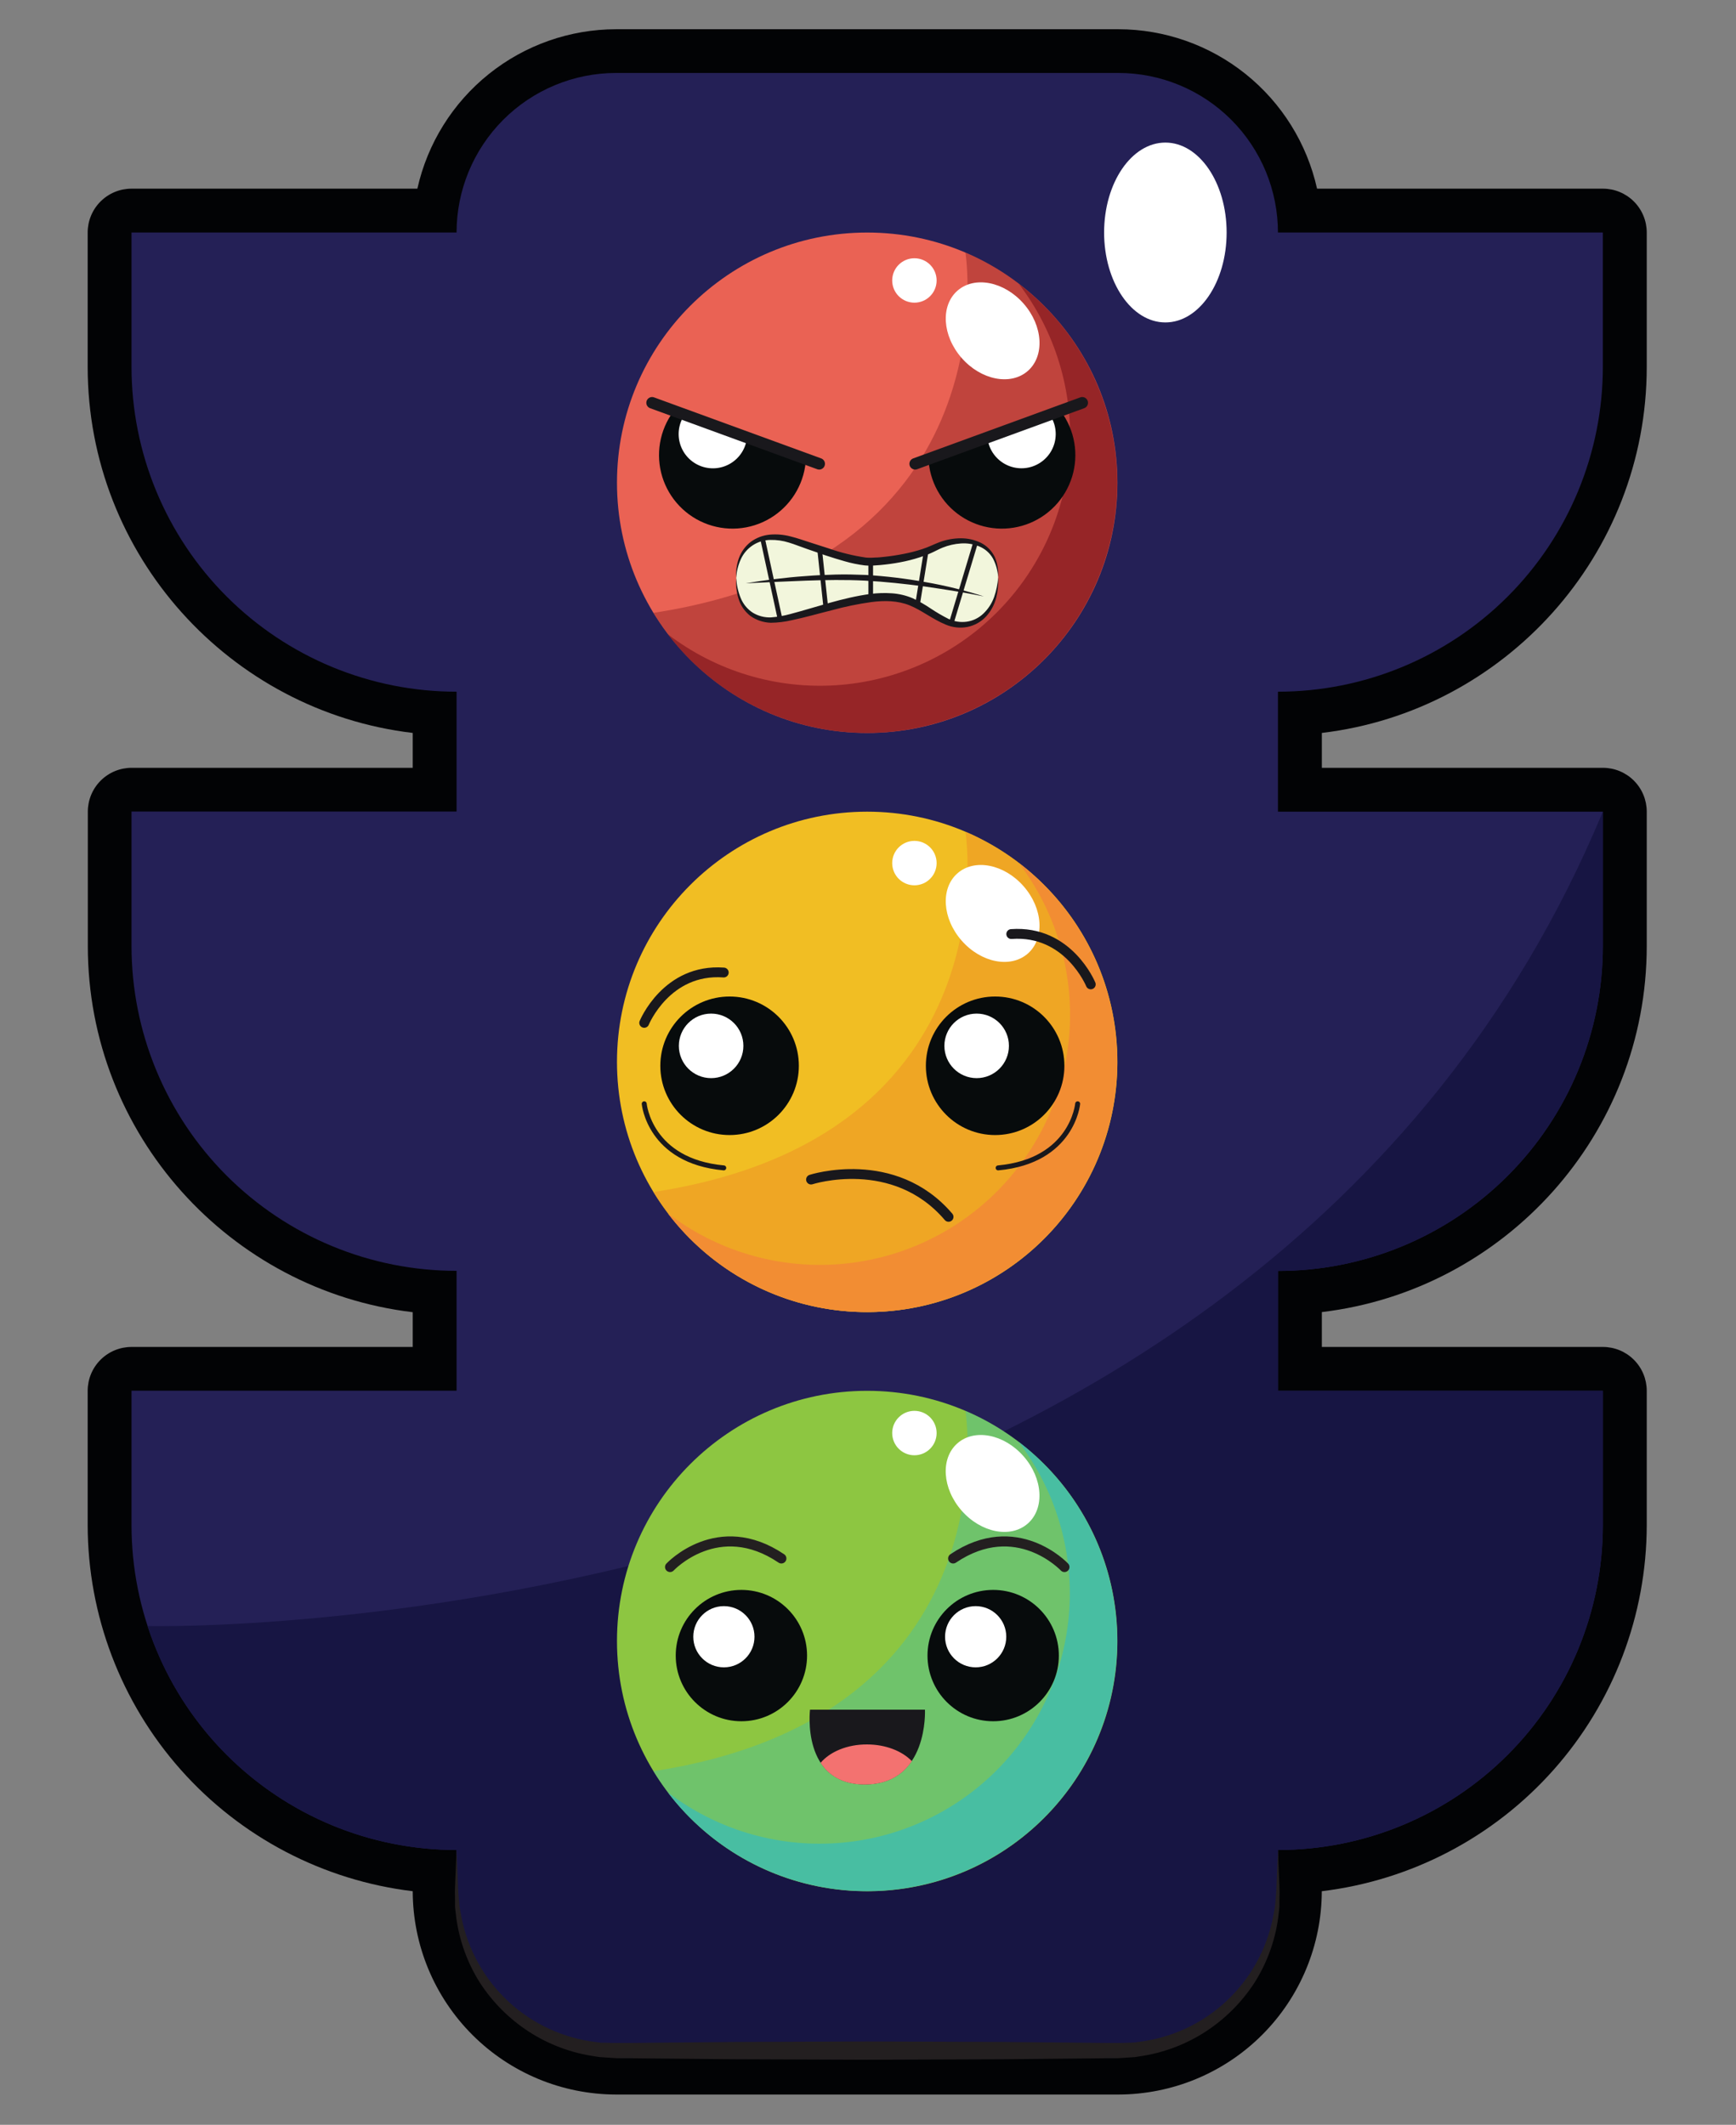 <svg width="594" height="727" viewBox="0 0 594 727" fill="none" xmlns="http://www.w3.org/2000/svg">
<rect x="0" y="0" width="594" height="727" fill="#808080" stroke="none"/>
<path d="M210.79 716.63C192.35 716.598 174.675 709.26 161.635 696.222C148.595 683.184 141.254 665.51 141.22 647.07C110.579 643.376 82.35 628.595 61.86 605.515C41.37 582.435 30.037 552.653 30 521.79V475.85C30 471.872 31.58 468.056 34.393 465.243C37.206 462.43 41.022 460.85 45 460.85H141.22V448.96C78.69 441.52 30.05 388.18 30.05 323.68V277.7C30.05 273.722 31.63 269.906 34.443 267.093C37.256 264.28 41.072 262.7 45.05 262.7H141.22V250.77C78.64 243.33 30 189.96 30 125.49V79.55C30 75.572 31.58 71.757 34.393 68.943C37.206 66.13 41.022 64.55 45 64.55H142.81C146.263 49.086 154.878 35.258 167.238 25.343C179.598 15.428 194.965 10.017 210.81 10H382.65C398.496 10.015 413.864 15.425 426.224 25.341C438.584 35.256 447.199 49.085 450.65 64.55H548.46C552.438 64.55 556.254 66.13 559.067 68.943C561.88 71.757 563.46 75.572 563.46 79.55V125.49C563.46 189.99 514.82 243.33 452.29 250.77V262.7H548.46C552.438 262.7 556.254 264.28 559.067 267.093C561.88 269.906 563.46 273.722 563.46 277.7V323.64C563.46 388.14 514.82 441.48 452.29 448.92V460.85H548.46C552.438 460.85 556.254 462.43 559.067 465.243C561.88 468.056 563.46 471.872 563.46 475.85V521.79C563.424 552.648 552.095 582.426 531.611 605.506C511.128 628.585 482.906 643.37 452.27 647.07C452.236 665.518 444.888 683.2 431.837 696.24C418.787 709.279 401.098 716.612 382.65 716.63H210.79Z" fill="#020305"/>
<path d="M437.27 236.661C466.754 236.661 495.031 224.948 515.879 204.1C536.727 183.252 548.44 154.975 548.44 125.491V79.551H437.27V79.621C437.275 72.445 435.866 65.338 433.124 58.706C430.381 52.075 426.359 46.049 421.286 40.973C416.214 35.897 410.191 31.87 403.561 29.122C396.932 26.375 389.826 24.961 382.65 24.961H210.79C196.306 24.974 182.42 30.74 172.186 40.991C161.952 51.241 156.209 65.136 156.22 79.621V79.551H45V125.491C45 140.094 47.877 154.554 53.467 168.045C59.057 181.536 67.25 193.794 77.579 204.118C87.907 214.441 100.168 222.629 113.662 228.213C127.155 233.797 141.617 236.668 156.22 236.661V277.661H45V323.601C44.995 338.208 47.868 352.672 53.456 366.168C59.043 379.663 67.236 391.926 77.564 402.254C87.893 412.582 100.156 420.773 113.653 426.359C127.149 431.945 141.613 434.817 156.22 434.811V475.811H45V521.751C44.995 536.358 47.868 550.822 53.456 564.318C59.043 577.813 67.236 590.076 77.564 600.404C87.893 610.732 100.156 618.923 113.653 624.509C127.149 630.096 141.613 632.968 156.22 632.961V646.961C156.219 654.134 157.631 661.237 160.375 667.865C163.119 674.492 167.143 680.514 172.215 685.586C177.287 690.658 183.309 694.681 189.936 697.426C196.564 700.17 203.667 701.582 210.84 701.581H382.65C389.823 701.582 396.926 700.17 403.554 697.426C410.181 694.681 416.203 690.658 421.275 685.586C426.347 680.514 430.371 674.492 433.115 667.865C435.859 661.237 437.271 654.134 437.27 646.961V632.961C466.754 632.961 495.031 621.248 515.879 600.4C536.727 579.552 548.44 551.275 548.44 521.791V475.851H437.27V434.851C451.872 434.851 466.332 431.974 479.822 426.385C493.313 420.796 505.57 412.603 515.893 402.276C526.217 391.949 534.405 379.689 539.989 366.196C545.574 352.704 548.445 338.243 548.44 323.641V277.701H437.27V236.701V236.661Z" fill="#242056"/>
<path d="M50.48 556.353C57.779 578.639 71.935 598.048 90.926 611.807C109.916 625.566 132.77 632.97 156.22 632.963V646.963C156.22 661.449 161.975 675.342 172.218 685.585C182.462 695.829 196.354 701.583 210.84 701.583H382.65C389.824 701.584 396.927 700.173 403.554 697.428C410.182 694.684 416.203 690.66 421.276 685.588C426.348 680.516 430.371 674.494 433.115 667.867C435.86 661.239 437.272 654.136 437.27 646.963V632.963C466.755 632.963 495.031 621.251 515.88 600.402C536.728 579.554 548.44 551.277 548.44 521.793V475.853H437.27V434.853C451.873 434.853 466.332 431.976 479.823 426.387C493.313 420.798 505.57 412.605 515.894 402.278C526.217 391.951 534.405 379.691 539.99 366.198C545.574 352.706 548.446 338.246 548.44 323.643V277.703C428.67 565.423 50.49 556.353 50.48 556.353Z" fill="#171543"/>
<path d="M156.22 632.96L156.69 644.57C156.74 645.57 156.74 646.51 156.82 647.47L157.06 650.33L157.18 651.76C157.204 652.237 157.268 652.712 157.37 653.18L157.9 655.99C160.086 667.106 165.753 677.239 174.08 684.921C182.408 692.603 192.964 697.436 204.22 698.72C204.68 698.78 205.14 698.86 205.6 698.9H206.98L209.75 698.99C210.65 698.99 211.63 698.99 212.6 698.99H215.5L227.11 698.87L250.33 698.65L296.77 698.47L343.21 698.64L366.43 698.86L378.04 698.98H380.94C381.94 698.98 382.94 698.98 383.79 698.98L386.56 698.89L387.95 698.84C388.4 698.84 388.86 698.72 389.32 698.66C400.564 697.368 411.106 692.535 419.423 684.86C427.74 677.184 433.402 667.064 435.59 655.96L436.12 653.15C436.223 652.682 436.286 652.208 436.31 651.73L436.43 650.3L436.67 647.44C436.75 646.44 436.75 645.51 436.8 644.54L437.27 632.93L437.75 644.54C437.75 645.54 437.84 646.47 437.83 647.45L437.78 650.38V651.85C437.786 652.341 437.756 652.833 437.69 653.32L437.34 656.25C436.257 664.134 433.488 671.692 429.22 678.41C424.845 685.134 419.1 690.859 412.36 695.21C405.558 699.587 397.889 702.442 389.88 703.58C389.38 703.66 388.88 703.76 388.38 703.82L386.87 703.92L383.87 704.12C382.87 704.21 381.87 704.21 380.87 704.22H377.97L366.36 704.34L343.14 704.56L296.7 704.73L250.26 704.55L227.04 704.33L215.43 704.21H212.53C211.53 704.21 210.6 704.21 209.58 704.11L206.58 703.91L205.07 703.81C204.56 703.75 204.07 703.65 203.57 703.57C195.562 702.437 187.893 699.585 181.09 695.21C174.346 690.857 168.597 685.128 164.22 678.4C159.971 671.691 157.216 664.147 156.14 656.28L155.79 653.35C155.715 652.864 155.685 652.371 155.7 651.88V650.41L155.65 647.48C155.65 646.48 155.7 645.54 155.73 644.57L156.22 632.96Z" fill="#231F20"/>
<path d="M296.72 250.783C344.001 250.783 382.33 212.454 382.33 165.173C382.33 117.891 344.001 79.562 296.72 79.562C249.439 79.562 211.11 117.891 211.11 165.173C211.11 212.454 249.439 250.783 296.72 250.783Z" fill="#EA6254"/>
<path opacity="0.38" d="M330.35 86.406C330.35 86.606 346.73 190.796 223.59 209.686C230.604 221.199 240.237 230.893 251.705 237.979C263.174 245.065 276.154 249.343 289.588 250.464C303.022 251.585 316.532 249.518 329.016 244.432C341.501 239.345 352.608 231.382 361.433 221.191C370.258 211 376.552 198.869 379.803 185.786C383.054 172.703 383.169 159.037 380.14 145.901C377.11 132.764 371.022 120.529 362.37 110.191C353.718 99.852 342.747 91.703 330.35 86.406Z" fill="#7C131A"/>
<path d="M296.72 448.931C344.001 448.931 382.33 410.602 382.33 363.321C382.33 316.04 344.001 277.711 296.72 277.711C249.439 277.711 211.11 316.04 211.11 363.321C211.11 410.602 249.439 448.931 296.72 448.931Z" fill="#F1BE23"/>
<path opacity="0.72" d="M330.35 284.57C330.35 284.77 346.73 388.95 223.59 407.85C230.604 419.363 240.237 429.057 251.705 436.143C263.174 443.229 276.154 447.507 289.588 448.628C303.022 449.749 316.532 447.682 329.016 442.596C341.501 437.509 352.608 429.546 361.433 419.355C370.258 409.164 376.552 397.033 379.803 383.95C383.054 370.867 383.169 357.201 380.14 344.065C377.11 330.928 371.022 318.693 362.37 308.355C353.718 298.016 342.747 289.867 330.35 284.57Z" fill="#EF9D25"/>
<path d="M348.52 295.156C361.128 311.633 367.323 332.129 365.953 352.831C364.582 373.534 355.739 393.034 341.068 407.705C326.397 422.375 306.897 431.219 286.195 432.589C265.492 433.96 244.997 427.765 228.52 415.156C235.916 424.875 245.306 432.899 256.06 438.688C266.814 444.478 278.682 447.9 290.867 448.724C303.052 449.548 315.273 447.756 326.708 443.467C338.144 439.178 348.529 432.491 357.167 423.857C365.805 415.223 372.495 404.84 376.789 393.407C381.083 381.973 382.88 369.754 382.061 357.568C381.242 345.382 377.825 333.513 372.04 322.757C366.255 312.001 358.235 302.607 348.52 295.206V295.156Z" fill="#F28D33"/>
<path opacity="0.62" d="M348.52 97.008C361.128 113.485 367.323 133.98 365.953 154.683C364.582 175.385 355.739 194.885 341.068 209.556C326.397 224.227 306.897 233.07 286.195 234.441C265.492 235.812 244.997 229.616 228.52 217.008C235.916 226.727 245.306 234.75 256.06 240.54C266.814 246.33 278.682 249.751 290.867 250.576C303.052 251.4 315.273 249.607 326.708 245.318C338.144 241.029 348.529 234.343 357.167 225.709C365.805 217.075 372.495 206.692 376.789 195.259C381.083 183.825 382.88 171.605 382.061 159.419C381.242 147.234 377.825 135.364 372.04 124.608C366.255 113.852 358.235 104.458 348.52 97.058V97.008Z" fill="#7C131A"/>
<path d="M296.72 647.079C344.001 647.079 382.33 608.75 382.33 561.469C382.33 514.188 344.001 475.859 296.72 475.859C249.439 475.859 211.11 514.188 211.11 561.469C211.11 608.75 249.439 647.079 296.72 647.079Z" fill="#8DC641"/>
<g style="mix-blend-mode:multiply" opacity="0.43">
<path d="M330.35 482.719C330.35 482.919 346.73 587.099 223.59 605.999C230.604 617.512 240.237 627.206 251.705 634.292C263.174 641.377 276.154 645.655 289.588 646.776C303.022 647.898 316.532 645.831 329.016 640.744C341.501 635.657 352.608 627.694 361.433 617.504C370.258 607.313 376.552 595.182 379.803 582.099C383.054 569.015 383.169 555.349 380.14 542.213C377.11 529.077 371.022 516.841 362.37 506.503C353.718 496.165 342.747 488.016 330.35 482.719Z" fill="#48BEA2"/>
</g>
<g style="mix-blend-mode:multiply">
<path d="M348.52 493.312C361.085 509.793 367.245 530.274 365.855 550.952C364.466 571.63 355.621 591.102 340.964 605.753C326.306 620.405 306.83 629.241 286.152 630.622C265.473 632.003 244.995 625.835 228.52 613.263C235.916 622.981 245.306 631.005 256.06 636.795C266.814 642.584 278.682 646.006 290.867 646.83C303.052 647.654 315.273 645.862 326.708 641.573C338.144 637.284 348.529 630.598 357.167 621.964C365.805 613.329 372.495 602.947 376.789 591.513C381.083 580.08 382.88 567.86 382.061 555.674C381.242 543.488 377.825 531.619 372.04 520.863C366.255 510.107 358.235 500.713 348.52 493.312Z" fill="#48BEA2"/>
</g>
<path d="M351.683 326.26C357.539 321.127 356.896 310.818 350.248 303.235C343.6 295.651 333.464 293.665 327.608 298.799C321.753 303.932 322.395 314.241 329.043 321.824C335.691 329.408 345.827 331.394 351.683 326.26Z" fill="white"/>
<path d="M312.88 302.903C317.078 302.903 320.48 299.5 320.48 295.303C320.48 291.106 317.078 287.703 312.88 287.703C308.683 287.703 305.28 291.106 305.28 295.303C305.28 299.5 308.683 302.903 312.88 302.903Z" fill="white"/>
<path d="M351.666 521.284C357.522 516.15 356.88 505.841 350.232 498.258C343.584 490.675 333.447 488.689 327.592 493.822C321.736 498.956 322.379 509.265 329.027 516.848C335.675 524.431 345.811 526.417 351.666 521.284Z" fill="white"/>
<path d="M312.88 497.911C317.078 497.911 320.48 494.508 320.48 490.311C320.48 486.114 317.078 482.711 312.88 482.711C308.683 482.711 305.28 486.114 305.28 490.311C305.28 494.508 308.683 497.911 312.88 497.911Z" fill="white"/>
<path d="M373.22 336.799C373.22 336.799 365.6 318.139 346.02 319.579" stroke="#19181C" stroke-width="3.37" stroke-miterlimit="10" stroke-linecap="round"/>
<path d="M220.43 349.963C220.43 349.963 228.06 331.303 247.64 332.743" stroke="#19181C" stroke-width="3.37" stroke-miterlimit="10" stroke-linecap="round"/>
<path d="M277.51 403.578C277.51 403.578 305.85 394.418 324.56 416.338" stroke="#19181C" stroke-width="3.37" stroke-miterlimit="10" stroke-linecap="round"/>
<path d="M249.64 388.353C262.73 388.353 273.34 377.742 273.34 364.653C273.34 351.564 262.73 340.953 249.64 340.953C236.551 340.953 225.94 351.564 225.94 364.653C225.94 377.742 236.551 388.353 249.64 388.353Z" fill="#070B0C"/>
<path d="M243.32 368.877C249.418 368.877 254.36 363.934 254.36 357.837C254.36 351.74 249.418 346.797 243.32 346.797C237.223 346.797 232.28 351.74 232.28 357.837C232.28 363.934 237.223 368.877 243.32 368.877Z" fill="white"/>
<path d="M340.5 388.353C353.589 388.353 364.2 377.742 364.2 364.653C364.2 351.564 353.589 340.953 340.5 340.953C327.411 340.953 316.8 351.564 316.8 364.653C316.8 377.742 327.411 388.353 340.5 388.353Z" fill="#070B0C"/>
<path d="M334.18 368.877C340.277 368.877 345.22 363.934 345.22 357.837C345.22 351.74 340.277 346.797 334.18 346.797C328.082 346.797 323.14 351.74 323.14 357.837C323.14 363.934 328.082 368.877 334.18 368.877Z" fill="white"/>
<path d="M220.43 377.656C220.43 377.656 222.2 397.236 247.64 399.586" stroke="#19181C" stroke-width="1.7" stroke-miterlimit="10" stroke-linecap="round"/>
<path d="M368.74 377.656C368.74 377.656 366.97 397.236 341.53 399.586" stroke="#19181C" stroke-width="1.7" stroke-miterlimit="10" stroke-linecap="round"/>
<path d="M231.32 139.617C228.8 142.64 227.025 146.213 226.138 150.047C225.251 153.881 225.275 157.87 226.21 161.693C227.145 165.515 228.964 169.066 231.521 172.057C234.078 175.049 237.301 177.399 240.931 178.918C244.562 180.438 248.498 181.084 252.423 180.805C256.349 180.526 260.154 179.329 263.533 177.312C266.912 175.294 269.771 172.512 271.878 169.189C273.986 165.865 275.285 162.094 275.67 158.177L231.32 139.617Z" fill="#070B0C"/>
<path d="M255.58 149.782L234.85 141.102C233.697 142.514 232.889 144.177 232.491 145.957C232.093 147.736 232.116 149.584 232.558 151.354C233 153.123 233.849 154.765 235.037 156.149C236.226 157.532 237.72 158.619 239.402 159.324C241.085 160.028 242.908 160.33 244.728 160.206C246.547 160.082 248.312 159.535 249.883 158.608C251.454 157.681 252.787 156.401 253.776 154.869C254.765 153.337 255.383 151.595 255.58 149.782Z" fill="white"/>
<path d="M280.3 158.693L223.12 137.812" stroke="#19181C" stroke-width="3.94" stroke-miterlimit="10" stroke-linecap="round"/>
<path d="M362.12 139.617C364.639 142.64 366.414 146.213 367.301 150.047C368.189 153.881 368.164 157.87 367.229 161.693C366.294 165.515 364.475 169.066 361.918 172.057C359.362 175.049 356.139 177.399 352.508 178.918C348.878 180.438 344.941 181.084 341.016 180.805C337.09 180.526 333.285 179.329 329.906 177.312C326.527 175.294 323.669 172.512 321.561 169.189C319.453 165.865 318.154 162.094 317.77 158.177L362.12 139.617Z" fill="#070B0C"/>
<path d="M337.86 149.782L358.6 141.102C359.751 142.515 360.555 144.177 360.951 145.956C361.346 147.735 361.321 149.582 360.878 151.349C360.435 153.117 359.586 154.757 358.398 156.139C357.21 157.521 355.716 158.607 354.035 159.31C352.354 160.014 350.532 160.316 348.713 160.192C346.895 160.068 345.131 159.522 343.561 158.597C341.991 157.672 340.658 156.394 339.668 154.863C338.679 153.333 338.06 151.593 337.86 149.782Z" fill="white"/>
<path d="M313.14 158.693L370.31 137.812" stroke="#19181C" stroke-width="3.94" stroke-miterlimit="10" stroke-linecap="round"/>
<path d="M299.68 192.168C299.68 192.168 311.68 191.628 320.06 187.358C328.44 183.088 341.53 184.158 341.53 197.508C341.53 210.858 331.89 216.728 323.35 212.458C314.81 208.188 311.95 203.378 299.68 204.458C287.41 205.538 270.97 212.298 263.74 212.198C256.68 212.098 251.91 207.128 251.91 197.778C251.91 188.428 258.48 180.498 272.07 185.138C285.66 189.778 293.75 192.788 299.68 192.168Z" fill="#F2F6DC"/>
<path d="M251.91 197.772C251.743 195.492 252.046 193.201 252.8 191.042C253.59 188.809 255.007 186.851 256.88 185.402C258.82 183.98 261.114 183.119 263.51 182.912C265.862 182.72 268.23 182.933 270.51 183.542C272.82 184.112 274.87 184.852 277.03 185.542L283.44 187.602C287.589 189.062 291.869 190.12 296.22 190.762C297.265 190.857 298.316 190.857 299.36 190.762C300.49 190.762 301.55 190.622 302.66 190.512C304.85 190.282 307.04 189.942 309.2 189.512C311.354 189.105 313.478 188.557 315.56 187.872C317.66 187.222 319.48 186.232 321.79 185.372C324.02 184.586 326.366 184.181 328.73 184.172C331.115 184.153 333.473 184.683 335.62 185.722C337.747 186.794 339.447 188.557 340.44 190.722C341.309 192.847 341.678 195.142 341.52 197.432C341.386 195.214 340.783 193.05 339.75 191.082C338.691 189.208 337.027 187.748 335.03 186.942C333.052 186.131 330.913 185.788 328.78 185.942C326.641 186.083 324.538 186.562 322.55 187.362C321.55 187.752 320.69 188.232 319.55 188.772C319.03 189.042 318.49 189.262 317.96 189.492C317.43 189.722 316.88 189.932 316.34 190.122C314.172 190.908 311.953 191.549 309.7 192.042C307.46 192.526 305.197 192.897 302.92 193.152C301.79 193.282 300.61 193.392 299.5 193.452C298.302 193.557 297.098 193.557 295.9 193.452C293.594 193.165 291.313 192.697 289.08 192.052C286.87 191.432 284.71 190.752 282.57 190.052L276.22 187.852L273.05 186.712C271.98 186.292 270.95 185.962 269.93 185.642C267.887 184.995 265.752 184.688 263.61 184.732C261.467 184.755 259.376 185.389 257.581 186.56C255.787 187.731 254.364 189.39 253.48 191.342C252.559 193.369 252.027 195.55 251.91 197.772Z" fill="#19181C"/>
<path d="M341.53 197.508C341.666 199.861 341.443 202.221 340.87 204.508C340.266 206.873 339.095 209.056 337.46 210.868C335.756 212.725 333.509 213.999 331.04 214.508C328.536 214.988 325.945 214.709 323.6 213.708C319.07 211.848 315.34 208.778 311.26 207.128C307.18 205.478 302.64 205.408 298.13 205.998C293.561 206.636 289.038 207.571 284.59 208.798C280.07 209.918 275.59 211.228 270.93 212.198C268.576 212.752 266.169 213.048 263.75 213.078C261.237 213.007 258.801 212.193 256.75 210.738C254.791 209.219 253.363 207.118 252.67 204.738C251.989 202.471 251.735 200.097 251.92 197.738C252.032 200.058 252.532 202.343 253.4 204.498C254.215 206.59 255.662 208.377 257.54 209.608C259.413 210.758 261.585 211.325 263.78 211.238C266.037 211.075 268.271 210.687 270.45 210.078C279.4 207.718 288.29 204.498 297.8 203.218C300.21 202.905 302.645 202.828 305.07 202.988C307.556 203.143 309.997 203.718 312.29 204.688C314.472 205.712 316.569 206.909 318.56 208.268C320.46 209.534 322.434 210.686 324.47 211.718C326.417 212.649 328.591 212.996 330.73 212.718C332.906 212.419 334.931 211.435 336.51 209.908C338.146 208.34 339.392 206.412 340.15 204.278C340.912 202.093 341.376 199.816 341.53 197.508Z" fill="#19181C"/>
<path d="M333.76 185.781L325.47 213.311" stroke="#19181C" stroke-width="1.6" stroke-miterlimit="10"/>
<path d="M260.78 183.602L266.93 211.952" stroke="#19181C" stroke-width="1.6" stroke-miterlimit="10"/>
<path d="M280.44 187.891L282.57 207.971" stroke="#19181C" stroke-width="1.6" stroke-miterlimit="10"/>
<path d="M297.93 191.789V204.069" stroke="#19181C" stroke-width="1.6" stroke-miterlimit="10"/>
<path d="M317.01 187.891L313.82 207.661" stroke="#19181C" stroke-width="1.6" stroke-miterlimit="10"/>
<path d="M336.66 204.07C333.3 203.4 329.94 202.75 326.56 202.22C323.18 201.69 319.82 201.14 316.44 200.67C309.68 199.78 302.89 199.03 296.1 198.67C289.31 198.31 282.5 198.43 275.68 198.67C268.86 198.91 262.02 199.26 255.17 199.57C261.94 198.48 268.74 197.57 275.59 197.11C279.01 196.83 282.44 196.68 285.88 196.58C289.32 196.48 292.76 196.58 296.21 196.71C303.076 197.118 309.912 197.939 316.68 199.17C323.444 200.345 330.12 201.982 336.66 204.07Z" fill="#19181C"/>
<path d="M253.68 588.917C266.09 588.917 276.15 578.856 276.15 566.447C276.15 554.037 266.09 543.977 253.68 543.977C241.27 543.977 231.21 554.037 231.21 566.447C231.21 578.856 241.27 588.917 253.68 588.917Z" fill="#070B0C"/>
<path d="M247.69 570.471C253.472 570.471 258.16 565.784 258.16 560.001C258.16 554.219 253.472 549.531 247.69 549.531C241.907 549.531 237.22 554.219 237.22 560.001C237.22 565.784 241.907 570.471 247.69 570.471Z" fill="white"/>
<path d="M339.83 588.917C352.24 588.917 362.3 578.856 362.3 566.447C362.3 554.037 352.24 543.977 339.83 543.977C327.421 543.977 317.36 554.037 317.36 566.447C317.36 578.856 327.421 588.917 339.83 588.917Z" fill="#070B0C"/>
<path d="M333.84 570.471C339.623 570.471 344.31 565.784 344.31 560.001C344.31 554.219 339.623 549.531 333.84 549.531C328.058 549.531 323.37 554.219 323.37 560.001C323.37 565.784 328.058 570.471 333.84 570.471Z" fill="white"/>
<path d="M229.27 536.15C229.27 536.15 245.68 518.57 267.36 533.22" stroke="#231F20" stroke-width="3.44" stroke-miterlimit="10" stroke-linecap="round"/>
<path d="M364.22 536.15C364.22 536.15 347.81 518.57 326.13 533.22" stroke="#231F20" stroke-width="3.44" stroke-miterlimit="10" stroke-linecap="round"/>
<path d="M316.49 584.961C316.49 584.961 317.78 610.521 295.91 610.521C274.04 610.521 277.16 584.961 277.16 584.961H316.49Z" fill="#19181C"/>
<path d="M280.78 603.142C283.5 607.312 288.11 610.562 295.91 610.562C304.08 610.562 309.02 606.992 312 602.562C308.7 599.122 303.07 596.852 296.67 596.852C289.89 596.812 283.97 599.362 280.78 603.142Z" fill="#F37270"/>
<path d="M351.685 126.916C357.54 121.783 356.898 111.474 350.25 103.891C343.602 96.308 333.466 94.322 327.61 99.455C321.755 104.589 322.397 114.897 329.045 122.481C335.693 130.064 345.829 132.05 351.685 126.916Z" fill="white"/>
<path d="M312.88 103.559C317.078 103.559 320.48 100.157 320.48 95.959C320.48 91.762 317.078 88.359 312.88 88.359C308.683 88.359 305.28 91.762 305.28 95.959C305.28 100.157 308.683 103.559 312.88 103.559Z" fill="white"/>
<path d="M398.75 110.321C410.326 110.321 419.71 96.545 419.71 79.551C419.71 62.557 410.326 48.781 398.75 48.781C387.174 48.781 377.79 62.557 377.79 79.551C377.79 96.545 387.174 110.321 398.75 110.321Z" fill="white"/>
</svg>
